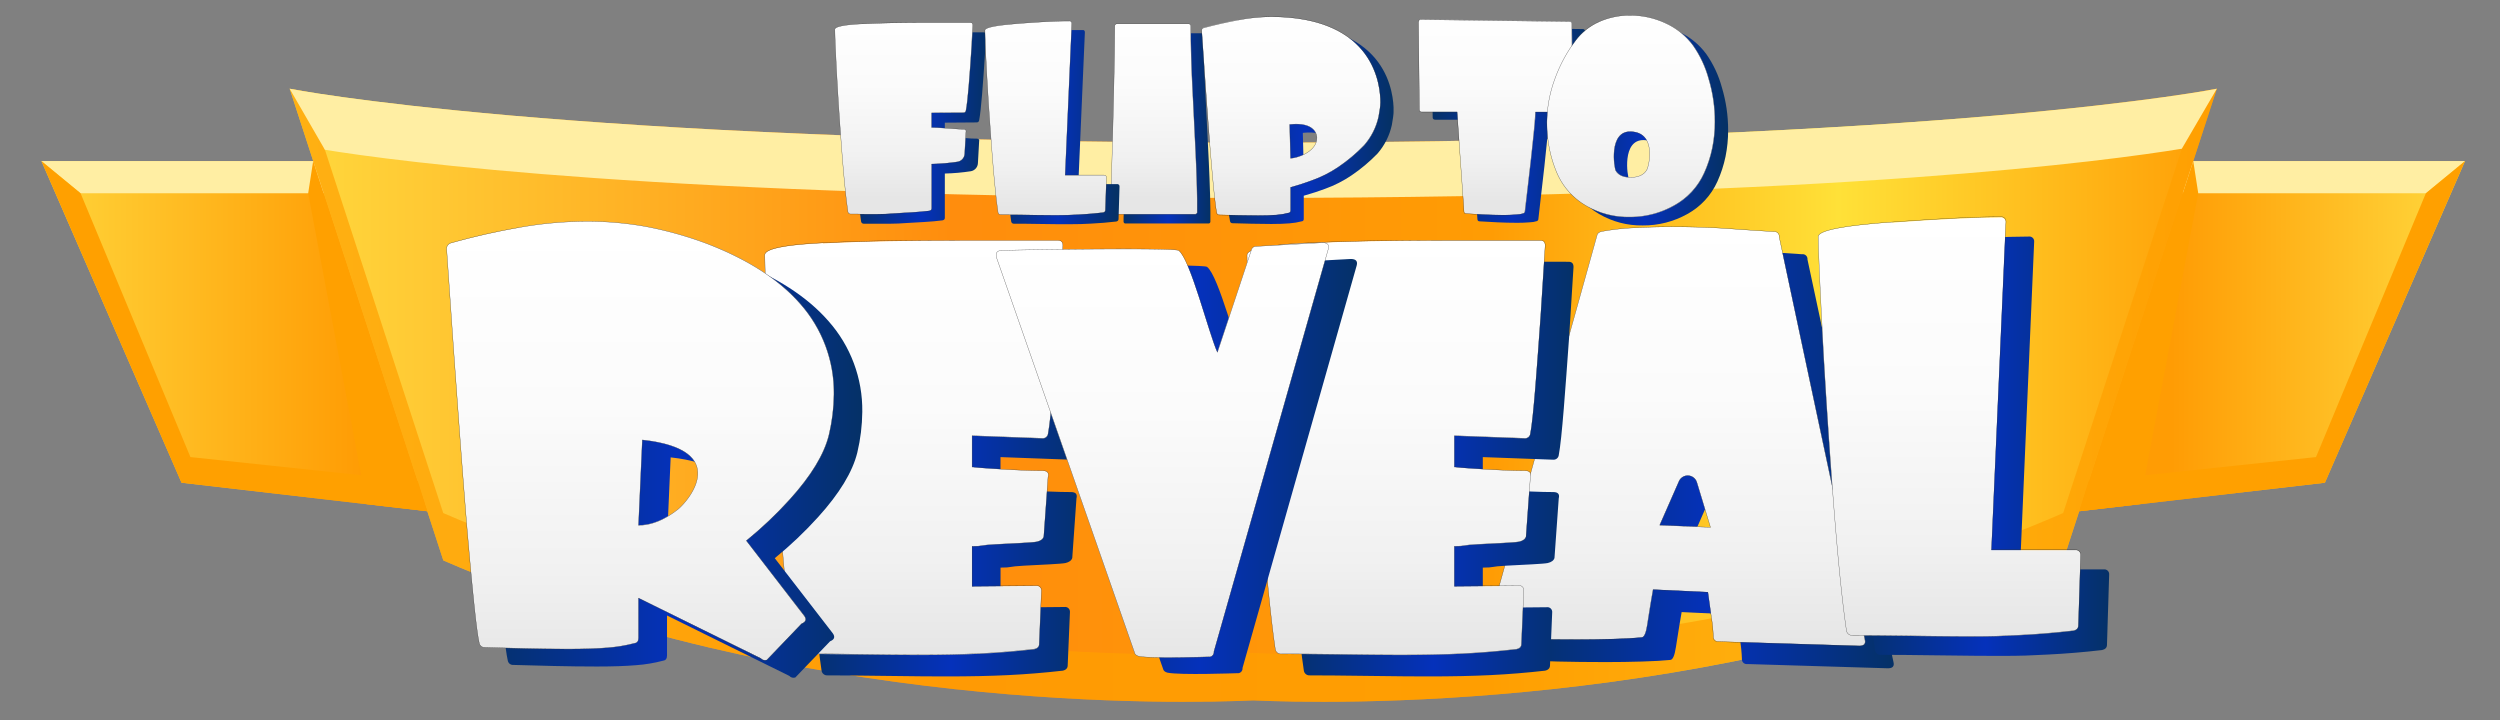 <svg xmlns="http://www.w3.org/2000/svg" xmlns:xlink="http://www.w3.org/1999/xlink" viewBox="0 0 958 276"><rect x="0" y="0" width="958" height="276" fill="#808080" stroke="none"/><defs><style>.cls-1,.cls-25{fill:none;}.cls-2{isolation:isolate;}.cls-3{clip-path:url(#clip-path);}.cls-4{fill:url(#linear-gradient);}.cls-5{clip-path:url(#clip-path-2);}.cls-6{fill:url(#linear-gradient-2);}.cls-7{clip-path:url(#clip-path-3);}.cls-8{fill:url(#linear-gradient-3);}.cls-9{opacity:0.7;}.cls-17,.cls-9{mix-blend-mode:multiply;}.cls-10{clip-path:url(#clip-path-4);}.cls-11{fill:#ffa000;}.cls-12{mix-blend-mode:overlay;}.cls-13{clip-path:url(#clip-path-5);}.cls-14{fill:#ffeea3;}.cls-15{clip-path:url(#clip-path-6);}.cls-16{clip-path:url(#clip-path-7);}.cls-18{clip-path:url(#clip-path-8);}.cls-19{clip-path:url(#clip-path-9);}.cls-20{clip-path:url(#clip-path-10);}.cls-21{clip-path:url(#clip-path-11);}.cls-22{fill:url(#linear-gradient-4);}.cls-23{clip-path:url(#clip-path-12);}.cls-24{fill:url(#linear-gradient-5);}.cls-25{stroke:#333;stroke-linejoin:round;stroke-width:0.11px;}.cls-26{clip-path:url(#clip-path-13);}.cls-27{fill:url(#linear-gradient-6);}.cls-28{clip-path:url(#clip-path-14);}.cls-29{fill:url(#linear-gradient-7);}.cls-30{clip-path:url(#clip-path-15);}.cls-31{fill:url(#linear-gradient-8);}.cls-32{clip-path:url(#clip-path-16);}.cls-33{fill:url(#linear-gradient-9);}.cls-34{clip-path:url(#clip-path-17);}.cls-35{fill:url(#linear-gradient-10);}.cls-36{clip-path:url(#clip-path-18);}.cls-37{fill:url(#linear-gradient-11);}.cls-38{clip-path:url(#clip-path-19);}.cls-39{fill:url(#linear-gradient-12);}.cls-40{clip-path:url(#clip-path-20);}.cls-41{fill:url(#linear-gradient-13);}.cls-42{clip-path:url(#clip-path-21);}.cls-43{fill:url(#linear-gradient-14);}.cls-44{clip-path:url(#clip-path-22);}.cls-45{fill:url(#linear-gradient-15);}.cls-46{clip-path:url(#clip-path-23);}.cls-47{fill:url(#linear-gradient-16);}.cls-48{clip-path:url(#clip-path-24);}.cls-49{fill:url(#linear-gradient-17);}.cls-50{clip-path:url(#clip-path-25);}.cls-51{fill:url(#linear-gradient-18);}.cls-52{clip-path:url(#clip-path-26);}.cls-53{fill:url(#linear-gradient-19);}.cls-54{clip-path:url(#clip-path-27);}.cls-55{fill:url(#linear-gradient-20);}.cls-56{clip-path:url(#clip-path-28);}.cls-57{fill:url(#linear-gradient-21);}.cls-58{clip-path:url(#clip-path-29);}.cls-59{fill:url(#linear-gradient-22);}.cls-60{clip-path:url(#clip-path-30);}.cls-61{fill:url(#linear-gradient-23);}.cls-62{clip-path:url(#clip-path-31);}.cls-63{fill:url(#linear-gradient-24);}.cls-64{clip-path:url(#clip-path-32);}.cls-65{fill:url(#linear-gradient-25);}.cls-66{clip-path:url(#clip-path-33);}.cls-67{fill:url(#linear-gradient-26);}.cls-68{clip-path:url(#clip-path-34);}.cls-69{fill:url(#linear-gradient-27);}</style><clipPath id="clip-path"><polygon class="cls-1" points="15.87 61.72 69.56 184.98 193.57 199.37 134.59 61.72 15.87 61.72"/></clipPath><linearGradient id="linear-gradient" x1="-300.19" y1="1590.63" x2="-299.19" y2="1590.63" gradientTransform="matrix(936.69, 0, 0, -936.69, 281191.76, 1490067.51)" gradientUnits="userSpaceOnUse"><stop offset="0" stop-color="#ffd83d"/><stop offset="0.14" stop-color="#ff9c04"/><stop offset="0.88" stop-color="#ff9c04"/><stop offset="1" stop-color="#ffd83d"/></linearGradient><clipPath id="clip-path-2"><polygon class="cls-1" points="825.87 61.72 766.88 199.37 890.9 184.98 944.59 61.72 825.87 61.72"/></clipPath><linearGradient id="linear-gradient-2" x1="-300.19" y1="1590.63" x2="-299.19" y2="1590.63" gradientTransform="matrix(936.69, 0, 0, -936.69, 281191.8, 1490067.7)" xlink:href="#linear-gradient"/><clipPath id="clip-path-3"><path class="cls-1" d="M480.23,54.67C213.46,54.45,111,34,111,34l58.89,180.76c135,58.69,283.3,54.88,310.37,53.62,27.07,1.26,175.38,5.07,310.37-53.62L849.49,34S747,54.45,480.23,54.67"/></clipPath><linearGradient id="linear-gradient-3" x1="-300.24" y1="1590.8" x2="-299.24" y2="1590.8" gradientTransform="matrix(738.52, 0, 0, -738.52, 221846.8, 1174991.35)" gradientUnits="userSpaceOnUse"><stop offset="0" stop-color="#ffd83d"/><stop offset="0.34" stop-color="#ff8d0d"/><stop offset="0.62" stop-color="#ff9c04"/><stop offset="0.8" stop-color="#ffe138"/><stop offset="1" stop-color="#ff9c04"/></linearGradient><clipPath id="clip-path-4"><rect class="cls-1" x="110.96" y="33.98" width="738.54" height="234.95"/></clipPath><clipPath id="clip-path-5"><rect class="cls-1" x="110.96" y="33.98" width="738.54" height="41.86"/></clipPath><clipPath id="clip-path-6"><rect class="cls-1" x="15.87" y="61.72" width="108.16" height="12.35"/></clipPath><clipPath id="clip-path-7"><rect class="cls-1" x="836.43" y="61.72" width="108.16" height="12.35"/></clipPath><clipPath id="clip-path-8"><rect class="cls-1" x="796.74" y="61.72" width="147.85" height="134.19"/></clipPath><clipPath id="clip-path-9"><rect class="cls-1" x="118.09" y="61.72" width="45.63" height="134.19"/></clipPath><clipPath id="clip-path-10"><rect class="cls-1" x="796.74" y="61.72" width="45.63" height="134.19"/></clipPath><clipPath id="clip-path-11"><path class="cls-1" d="M646.92,209.89l7.34-16.76a3.66,3.66,0,0,1,6.91.43l5.2,17.14ZM637,96a95.38,95.38,0,0,0-12.47,1.42c-1,.28-1.54.75-1.67,1.43L580.68,250.24q-.63,2.65,2.1,2.65,6.08.41,14.15.61t18.55.21q6.91,0,13.73-.21c4.54-.13,8.14-.34,10.79-.61,1,0,1.71-1.63,2.21-4.89s.94-6.11,1.36-8.56l.84-4.89,21,1q.63,4.49,1.36,9.58a58.14,58.14,0,0,1,.73,7.33,1.83,1.83,0,0,0,2.1,2l53.87,1.63c1.82,0,2.52-.81,2.1-2.44L692.62,99.42a1.83,1.83,0,0,0-2.1-2q-7.12-.41-17.19-1.12t-22-.71q-7.12,0-14.36.41"/></clipPath><linearGradient id="linear-gradient-4" x1="-301.24" y1="1594.09" x2="-300.24" y2="1594.09" gradientTransform="matrix(145.08, 0, 0, -145.08, 44284.78, 231448.21)" gradientUnits="userSpaceOnUse"><stop offset="0" stop-color="#053166"/><stop offset="0.52" stop-color="#0531bb"/><stop offset="1" stop-color="#053166"/></linearGradient><clipPath id="clip-path-12"><path class="cls-1" d="M636,201.24l7.35-16.76a3.66,3.66,0,0,1,6.91.44l5.19,17.14ZM626.11,87.3a93.68,93.68,0,0,0-12.47,1.42c-1,.28-1.54.75-1.68,1.43L569.75,241.56c-.42,1.76.28,2.65,2.1,2.65q6.07.4,14.15.62t18.55.21q6.91,0,13.73-.2c4.54-.13,8.14-.34,10.79-.6,1,0,1.71-1.63,2.21-4.89s.94-6.12,1.36-8.56.7-4.08.85-4.9l21,1c.41,3,.87,6.19,1.35,9.59a58.14,58.14,0,0,1,.73,7.33,1.83,1.83,0,0,0,2.1,2l53.87,1.66c1.82,0,2.52-.82,2.1-2.45L681.76,90.79a1.83,1.83,0,0,0-2.09-2q-7.14-.41-17.19-1.13t-22-.72h-.09q-7.1,0-14.27.4"/></clipPath><linearGradient id="linear-gradient-5" x1="-296.31" y1="1591.12" x2="-295.31" y2="1591.12" gradientTransform="matrix(0.08, -160.6, -160.6, -0.08, 256204.12, -47212.82)" gradientUnits="userSpaceOnUse"><stop offset="0" stop-color="#e6e6e6"/><stop offset="0.22" stop-color="#f1f1f1"/><stop offset="0.59" stop-color="#fbfbfb"/><stop offset="1" stop-color="#fff"/></linearGradient><clipPath id="clip-path-13"><path class="cls-1" d="M381.89,100.22q-33.54,0-55.65,1.12t-22.33,4.59q0,6.52,1.37,32.81t4.08,63q2.73,36.69,5.46,55.23a2.13,2.13,0,0,0,2.3,1.83q7.75,0,22.85.21t22.64.2q13.41,0,23.79-.51T407.26,257c1.25-.27,1.88-1,1.88-2L410,234.6a1.83,1.83,0,0,0-2.09-2l-24.5.24V217.51c4.61,0,2.59-.41,9.09-.75s14.3-.67,15.76-1,2.34-1,2.63-1.94L412.5,191c.41-1.63-.28-2.44-2.1-2.44q-6.91,0-19.7-.82c-8.53-.54-5.91-.58-7.31-.58v-12l27,1a2,2,0,0,0,2.1-1.64c1.26-6.52,2.58-26.08,4-45.51q.63-9.59,1.68-26.7,0-2-1.89-2Z"/></clipPath><linearGradient id="linear-gradient-6" x1="-301.57" y1="1595.19" x2="-300.57" y2="1595.19" gradientTransform="matrix(114.24, 0, 0, -114.24, 34756.39, 182417.82)" xlink:href="#linear-gradient-4"/><clipPath id="clip-path-14"><path class="cls-1" d="M315.38,93.14q-22.11,1.11-22.32,4.58,0,6.52,1.34,32.81t4.06,63q2.71,36.69,5.43,55.24a2.13,2.13,0,0,0,2.3,1.83q7.76,0,22.85.21t22.64.22q13.41,0,23.79-.5t20.86-1.72c1.25-.27,1.89-.95,1.89-2l.84-20.31a1.82,1.82,0,0,0-2.09-2l-24.49.23V209.34c4.61,0,2.59-.41,9.09-.74s14.3-.67,15.77-1,2.33-1,2.62-1.94l1.64-22.83c.42-1.63-.28-2.44-2.09-2.44q-6.93,0-19.71-.83c-8.52-.54-5.91-.58-7.3-.58V167l27,1a2,2,0,0,0,2.1-1.64c1.26-6.52,2.59-26.08,4-45.51q.64-9.57,1.69-26.7c0-1.36-.63-2-1.88-2H369.93q-32.79,0-54.55,1.09"/></clipPath><linearGradient id="linear-gradient-7" x1="-296.27" y1="1591.13" x2="-295.27" y2="1591.13" gradientTransform="matrix(0.08, -158.97, -158.97, -0.08, 253319.68, -46721.53)" xlink:href="#linear-gradient-5"/><clipPath id="clip-path-15"><path class="cls-1" d="M566.71,100.22q-33.54,0-55.66,1.12t-22.32,4.59q0,6.52,1.36,32.81t4.09,63q2.73,36.69,5.45,55.23a2.14,2.14,0,0,0,2.31,1.83q7.74,0,22.85.21t22.63.2q13.41,0,23.79-.51T592.07,257c1.26-.27,1.89-1,1.89-2l.84-20.31a1.83,1.83,0,0,0-2.1-2l-24.49.24V217.51c4.61,0,2.58-.41,9.08-.75s14.3-.67,15.77-1,2.34-1,2.62-1.94L597.31,191c.42-1.63-.28-2.44-2.09-2.44q-6.93,0-19.71-.82c-8.52-.54-5.91-.58-7.3-.58v-12l27,1a2,2,0,0,0,2.09-1.64c1.26-6.52,2.59-26.08,4-45.51q.63-9.59,1.67-26.7c0-1.36-.63-2-1.88-2Z"/></clipPath><linearGradient id="linear-gradient-8" x1="-301.57" y1="1595.19" x2="-300.57" y2="1595.19" gradientTransform="matrix(114.24, 0, 0, -114.24, 34941.21, 182417.82)" xlink:href="#linear-gradient-4"/><clipPath id="clip-path-16"><path class="cls-1" d="M500.2,93.14q-22.11,1.11-22.33,4.58,0,6.52,1.35,32.81t4.06,63q2.7,36.69,5.42,55.24a2.14,2.14,0,0,0,2.31,1.83q7.75,0,22.85.21t22.63.22q13.43,0,23.79-.5t20.86-1.72q1.89-.4,1.89-2l.85-20.31a1.83,1.83,0,0,0-2.1-2l-24.49.23V209.34c4.61,0,2.59-.41,9.08-.74s14.31-.67,15.77-1,2.34-1,2.62-1.94l1.64-22.83c.42-1.63-.28-2.44-2.09-2.44q-6.92,0-19.7-.83c-8.53-.54-5.91-.58-7.31-.58V167l27,1a2,2,0,0,0,2.09-1.64c1.27-6.52,2.6-26.08,4-45.51q.63-9.57,1.69-26.7,0-2-1.89-2H554.75q-32.81,0-54.55,1.09"/></clipPath><linearGradient id="linear-gradient-9" x1="-296.27" y1="1591.13" x2="-295.27" y2="1591.13" gradientTransform="matrix(0.08, -158.97, -158.97, -0.08, 253504.5, -46721.53)" xlink:href="#linear-gradient-5"/><clipPath id="clip-path-17"><path class="cls-1" d="M736,92.55q-28,2-28.41,5.51,0,6.52,1.37,32.91t4.09,63q2.72,36.59,5.44,55.13a2.14,2.14,0,0,0,2.3,1.83q7.76,0,22.86.21t22.63.2c9,0,11.45-.17,18.36-.51s13.87-.91,20.86-1.73q1.89-.41,1.89-2l.84-26.9a1.83,1.83,0,0,0-2.1-2H774.06l5.43-125.55a1.83,1.83,0,0,0-2.1-2q-13.41,0-41.39,2"/></clipPath><linearGradient id="linear-gradient-10" x1="-301.79" y1="1595.89" x2="-300.79" y2="1595.89" gradientTransform="matrix(100.63, 0, 0, -100.63, 31077.79, 160772.97)" xlink:href="#linear-gradient-4"/><clipPath id="clip-path-18"><path class="cls-1" d="M725.14,85.14q-28,2-28.4,5.49,0,6.53,1.35,32.91t4,63q2.7,36.58,5.42,55.14a2.14,2.14,0,0,0,2.31,1.83q7.74,0,22.85.21t22.63.22c8.95,0,11.45-.17,18.36-.5s13.88-.91,20.86-1.72c1.26-.27,1.89-1,1.89-2l.86-26.9a1.84,1.84,0,0,0-2.11-2l-32.06,0,5.49-125.54a1.83,1.83,0,0,0-2.1-2h-.11q-13.42,0-41.29,2"/></clipPath><linearGradient id="linear-gradient-11" x1="-296.31" y1="1591.12" x2="-295.31" y2="1591.12" gradientTransform="matrix(0.08, -160.81, -160.81, -0.08, 256638.24, -47278.37)" xlink:href="#linear-gradient-5"/><clipPath id="clip-path-19"><path class="cls-1" d="M257,175.27c34.22,3.75,17.85,23.16,13.66,26.55q-7.77,6.12-15.1,6.12ZM209.9,93.91a262.51,262.51,0,0,0-26.41,6,2.24,2.24,0,0,0-1.47,2.24q1.26,18.14,2.51,36.07,3.15,44.24,5.24,69.71,3.36,39.12,4.82,45.24a2,2,0,0,0,2.1,1.63l15.62.41q8.07.19,16.45.2,9,0,15-.51a55.87,55.87,0,0,0,10.37-1.73c1-.13,1.47-.81,1.47-2V235.86L302.46,259a2.17,2.17,0,0,0,2.31.61l13.31-13.86q2.51-1,1.05-3.06l-22.24-28.79a150.79,150.79,0,0,0,16.55-15.69q12.38-13.66,15.1-24.87a70.49,70.49,0,0,0,1.89-15.49,51.34,51.34,0,0,0-13-34.85Q305.27,109.09,282,100.12a142.15,142.15,0,0,0-23.58-6.62,128.73,128.73,0,0,0-22.74-1.94,149,149,0,0,0-25.78,2.35"/></clipPath><linearGradient id="linear-gradient-12" x1="-301.21" y1="1593.99" x2="-300.21" y2="1593.99" gradientTransform="matrix(148.41, 0, 0, -148.41, 44884.8, 236740.32)" xlink:href="#linear-gradient-4"/><clipPath id="clip-path-20"><path class="cls-1" d="M246.14,168.58c34.22,3.77,17.83,23.17,13.64,26.56q-7.75,6.11-15.1,6.11ZM199.05,87.19a265.44,265.44,0,0,0-26.42,6,2.24,2.24,0,0,0-1.47,2.24q1.25,18.15,2.5,36.08,3.14,44.24,5.21,69.7,3.33,39.14,4.8,45.25a2,2,0,0,0,2.09,1.63l15.61.42c5.39.13,10.87.21,16.46.21q9,0,15-.5a58,58,0,0,0,10.38-1.73c1-.14,1.46-.82,1.47-2V229.17l46.86,23.11a2.17,2.17,0,0,0,2.31.61L307.15,239q2.52-1,1.05-3.06L286,207.18a150.22,150.22,0,0,0,16.57-15.69q12.38-13.65,15.11-24.86a71.15,71.15,0,0,0,1.9-15.49,51.37,51.37,0,0,0-13-34.85q-12.17-13.87-35.42-22.85a141.29,141.29,0,0,0-23.58-6.63,127.77,127.77,0,0,0-22.74-2h-.09a149.92,149.92,0,0,0-25.69,2.33"/></clipPath><linearGradient id="linear-gradient-13" x1="-296.47" y1="1591.07" x2="-295.47" y2="1591.07" gradientTransform="matrix(0.08, -168.11, -168.11, -0.08, 267751.17, -49454.73)" xlink:href="#linear-gradient-5"/><clipPath id="clip-path-21"><path class="cls-1" d="M492.22,100.63a1.79,1.79,0,0,0-1.88,1.43l-12.95,39.15C474,133.74,467,105.6,462.53,102.26c-1.6-1.18-63.55-.27-67.74,0-1.81,0-2.51.89-2.09,2.65l53,151.43c.13.68.7,1.16,1.68,1.43,5,1,26.09.2,26.66.2a1.82,1.82,0,0,0,2.09-2l43.77-154.29q.63-2.45-2.31-2.44Z"/></clipPath><linearGradient id="linear-gradient-14" x1="-301.41" y1="1594.65" x2="-300.41" y2="1594.65" gradientTransform="matrix(127.42, 0, 0, -127.42, 38799.38, 203374.77)" xlink:href="#linear-gradient-4"/><clipPath id="clip-path-22"><path class="cls-1" d="M481.37,94.4a1.81,1.81,0,0,0-1.89,1.43l-13,39.15c-3.36-7.48-10.34-35.62-14.85-39-1.59-1.19-63.54-.3-67.73,0q-2.73,0-2.1,2.64l52.92,151.46c.13.68.7,1.15,1.68,1.43,5,.95,26.1.21,26.66.21a1.82,1.82,0,0,0,2.09-2L509,95.43q.63-2.45-2.31-2.44Z"/></clipPath><linearGradient id="linear-gradient-15" x1="-296.27" y1="1591.13" x2="-295.27" y2="1591.13" gradientTransform="matrix(0.08, -159.05, -159.05, -0.08, 253532.06, -46742.57)" xlink:href="#linear-gradient-5"/><clipPath id="clip-path-23"><path class="cls-1" d="M361,12.36q-15.52,0-25.75.52T324.93,15q0,3,.63,15.19t1.89,29.14q1.26,17,2.52,25.56a1,1,0,0,0,1.07.84h1.74c1.23,0,2.54,0,3.93,0s2.86,0,4.41,0q2.91,0,6.65-.29c2.49-.18,9.53-.44,13.41-1,.59-.12.88-.44.88-.94v-17a78.06,78.06,0,0,0,10-.89,3.28,3.28,0,0,0,2.68-3.11l.46-8.25c.19-.75-.13-1.13-1-1.13-2.13,0-1.31,0-5.26-.29s-6.24-.38-6.88-.38V47l12.14-.09a.91.91,0,0,0,1-.75c.78-4,1.52-14.43,2.23-25.31.06-1.88.19-4.37.39-7.45,0-.69-.29-1-.87-1Z"/></clipPath><linearGradient id="linear-gradient-16" x1="-303.4" y1="1601.21" x2="-302.4" y2="1601.21" gradientTransform="matrix(52.86, 0, 0, -52.86, 16363.18, 84691.83)" xlink:href="#linear-gradient-4"/><clipPath id="clip-path-24"><path class="cls-1" d="M330.23,9.14Q320,9.65,319.9,11.26q0,3,.63,15.18t1.87,29.14q1.26,17,2.51,25.56A1,1,0,0,0,326,82h1.75c1.22,0,2.53,0,3.93.05s2.86,0,4.41,0c1.94,0,4.15-.1,6.64-.28s9.54-.45,13.42-1c.58-.13.87-.44.87-.94v-17A78.34,78.34,0,0,0,367,62a3.28,3.28,0,0,0,2.67-3.11l.47-8.24c.19-.76-.13-1.14-1-1.14-2.14,0-1.32,0-5.26-.29s-6.24-.38-6.88-.38V43.27l12.14-.08a.91.91,0,0,0,1-.76c.78-4,1.53-14.43,2.24-25.3q.11-2.83.4-7.45c0-.69-.3-1-.88-1H355.51q-15.19,0-25.28.51"/></clipPath><linearGradient id="linear-gradient-17" x1="-291.93" y1="1592.45" x2="-290.93" y2="1592.45" gradientTransform="matrix(0.04, -73.46, -73.46, -0.04, 117345.52, -21306.06)" xlink:href="#linear-gradient-5"/><clipPath id="clip-path-25"><path class="cls-1" d="M433.17,12.74a.85.85,0,0,0-1,.94q0,8.4-.39,25.42t-.87,33l-.39,12.64a.85.85,0,0,0,1,.94h31.33a.85.85,0,0,0,1-.94q0-9.26-.63-22.54t-1.26-25.51q-.63-12.22-.63-23a.85.85,0,0,0-1-.94Z"/></clipPath><linearGradient id="linear-gradient-18" x1="-305.4" y1="1607.82" x2="-304.4" y2="1607.82" gradientTransform="matrix(33.27, 0, 0, -33.27, 10590.95, 53539.31)" xlink:href="#linear-gradient-4"/><clipPath id="clip-path-26"><path class="cls-1" d="M427.18,10.1q0,8.39-.4,25.41t-.89,33q-.19,6.32-.4,12.64a.85.85,0,0,0,1,.94l31.33,0a.85.85,0,0,0,1-.95q0-9.24-.62-22.53t-1.25-25.51q-.61-12.22-.62-23a.84.84,0,0,0-1-.94H428.15c-.65,0-1,.31-1,.94"/></clipPath><linearGradient id="linear-gradient-19" x1="-291.87" y1="1592.47" x2="-290.87" y2="1592.47" gradientTransform="matrix(0.04, -72.9, -72.9, -0.04, 116542.91, -21137.04)" xlink:href="#linear-gradient-5"/><clipPath id="clip-path-27"><path class="cls-1" d="M395.59,12.46q-12.94.94-13.14,2.54c0,2,.21,7.09.63,15.24s1.05,17.85,1.89,29.14,1.68,19.79,2.52,25.51a1,1,0,0,0,1.07.84c2.39,0,5.92,0,10.57.1s8.15.09,10.48.09c4.14,0,5.29-.08,8.49-.23s6.42-.43,9.65-.8c.59-.13.88-.45.88-1L429,71.49a.85.85,0,0,0-1-.94H413.21l2.51-58.09a.85.85,0,0,0-1-1q-6.21,0-19.16,1"/></clipPath><linearGradient id="linear-gradient-20" x1="-303.86" y1="1602.73" x2="-302.86" y2="1602.73" gradientTransform="matrix(46.57, 0, 0, -46.57, 14531.78, 74680.13)" xlink:href="#linear-gradient-4"/><clipPath id="clip-path-28"><path class="cls-1" d="M390.57,9q-12.94.93-13.14,2.54,0,3,.62,15.23t1.88,29.14q1.24,16.94,2.5,25.51a1,1,0,0,0,1.07.85q3.58,0,10.58.1c4.65.06,8.14.1,10.47.1,4.14,0,5.3-.08,8.5-.23s6.41-.43,9.65-.8c.58-.13.87-.44.87-.94l.4-12.45c0-.63-.33-.94-1-.94H408.16L410.7,9a.85.85,0,0,0-1-.95h-.06q-6.21,0-19.1.94"/></clipPath><linearGradient id="linear-gradient-21" x1="-292.04" y1="1592.42" x2="-291.03" y2="1592.42" gradientTransform="matrix(0.04, -74.41, -74.41, -0.04, 118901.9, -21588.27)" xlink:href="#linear-gradient-5"/><clipPath id="clip-path-29"><path class="cls-1" d="M499.24,50.91c10-1.08,10.45,4.31,10.44,5.06,0,5.56-7.84,7.89-10.11,7.89Zm-19.79-40q-6.65,1.21-13.24,3a1,1,0,0,0-.68,1q.59,8.4,1.16,16.69,1.46,20.48,2.43,32.26,1.54,18.11,2.23,20.93a.91.91,0,0,0,1,.75l7.22.19q3.73.1,7.62.1,4.17,0,6.94-.24a26.34,26.34,0,0,0,4.79-.8c.46-.06.68-.38.68-.94V75c3.11-.88,5.82-1.76,8.15-2.64a45.24,45.24,0,0,0,10.19-5.18,62.8,62.8,0,0,0,9.89-8.3,24.66,24.66,0,0,0,5.53-11c.19-1.06.35-2.06.48-3a17.81,17.81,0,0,0,.2-2.5c0-5.91-1.85-32.72-42-32.72a69.16,69.16,0,0,0-12.56,1.23"/></clipPath><linearGradient id="linear-gradient-22" x1="-302.63" y1="1598.66" x2="-301.63" y2="1598.66" gradientTransform="matrix(68.48, 0, 0, -68.48, 21188.53, 109519.61)" xlink:href="#linear-gradient-4"/><clipPath id="clip-path-30"><path class="cls-1" d="M494.2,47.7c10-1.08,10.44,4.31,10.44,5.06,0,5.57-7.85,7.88-10.11,7.88ZM474.43,7.63q-6.65,1.23-13.24,3a1,1,0,0,0-.68,1q.57,8.4,1.15,16.69,1.45,20.47,2.41,32.26,1.55,18.1,2.22,20.93a.91.91,0,0,0,1,.76l7.23.19c2.49.07,5,.1,7.61.1q4.17,0,6.94-.23a26.61,26.61,0,0,0,4.8-.8c.45-.06.68-.38.68-.94V71.77c3.11-.88,5.82-1.76,8.15-2.64A44.82,44.82,0,0,0,512.86,64a61.86,61.86,0,0,0,9.89-8.29,24.59,24.59,0,0,0,5.54-11q.29-1.6.48-3a17.92,17.92,0,0,0,.2-2.5c0-5.91-1.83-32.73-42-32.75h0a69.61,69.61,0,0,0-12.53,1.22"/></clipPath><linearGradient id="linear-gradient-23" x1="-292.22" y1="1592.36" x2="-291.22" y2="1592.36" gradientTransform="matrix(0.04, -76.2, -76.2, -0.04, 121841.99, -22123.67)" xlink:href="#linear-gradient-5"/><clipPath id="clip-path-31"><path class="cls-1" d="M548.61,11.38,549,44.93c0,.63.32.94,1,.94h13.48c0,.89,2.66,37,2.66,38,0,.63.29.95.87.95,2,.12,4.25.25,6.74.37s5.06.19,7.71.19c1.62,0,3.18-.06,4.71-.19a9.6,9.6,0,0,0,2.81-.47.92.92,0,0,0,.53-.85c.84-7.35,3.94-33.25,3.94-38h13.29c.65,0,1-.31,1-.94l-.35-32.79a.85.85,0,0,0-1-1l-56.74-.75c-.65,0-1,.31-1,.94"/></clipPath><linearGradient id="linear-gradient-24" x1="-303.05" y1="1600.04" x2="-302.05" y2="1600.04" gradientTransform="matrix(59.03, 0, 0, -59.03, 18437.84, 94500.85)" xlink:href="#linear-gradient-4"/><clipPath id="clip-path-32"><path class="cls-1" d="M543.59,8.37l.33,33.55a.85.85,0,0,0,1,.95h13.48c0,.88,2.64,37,2.64,38,0,.63.29.95.87.95,2,.12,4.25.25,6.74.38s5.06.19,7.72.19c1.61,0,3.18-.06,4.7-.19a9.52,9.52,0,0,0,2.81-.47.9.9,0,0,0,.54-.84c.84-7.36,4-33.25,4-38h13.29c.65,0,1-.31,1-.94l-.33-32.79a.85.85,0,0,0-1-.95l-56.74-.78a.85.85,0,0,0-1,.94"/></clipPath><linearGradient id="linear-gradient-25" x1="-292.09" y1="1592.4" x2="-291.09" y2="1592.4" gradientTransform="matrix(0.04, -74.97, -74.97, -0.04, 119971.32, -21757.14)" xlink:href="#linear-gradient-5"/><clipPath id="clip-path-33"><path class="cls-1" d="M624.27,68.76c-.7-1.14-2.83-15.28,5.64-15.08,10.07.24,7,13.11,6.25,14.51q-1.63,3-6.33,3c-2.68,0-4.54-.82-5.56-2.48M617.9,11.61a22.82,22.82,0,0,0-9.16,7.3,56.36,56.36,0,0,0-8,15,49.61,49.61,0,0,0-2.93,16.78,48.91,48.91,0,0,0,.87,9,46.28,46.28,0,0,0,2.59,9A26.63,26.63,0,0,0,612.77,82a32,32,0,0,0,16.68,4.39A34.39,34.39,0,0,0,646.61,82a26.71,26.71,0,0,0,11.5-12.45A45.61,45.61,0,0,0,661.22,60a50.12,50.12,0,0,0,1-10.06,56.69,56.69,0,0,0-2.4-16.45,40.82,40.82,0,0,0-6-12.82,27,27,0,0,0-10.49-8.49,31.86,31.86,0,0,0-13.56-3,29,29,0,0,0-11.84,2.43"/></clipPath><linearGradient id="linear-gradient-26" x1="-302.79" y1="1599.2" x2="-301.79" y2="1599.2" gradientTransform="matrix(64.42, 0, 0, -64.42, 20102.32, 103061.7)" xlink:href="#linear-gradient-4"/><clipPath id="clip-path-34"><path class="cls-1" d="M619.22,65.49c-.7-1.14-2.82-15.28,5.64-15.08,10.08.25,7,13.12,6.25,14.52q-1.64,3-6.33,3c-2.68,0-4.54-.83-5.56-2.49M612.87,8.34a22.75,22.75,0,0,0-9.15,7.29,56.1,56.1,0,0,0-8,15,48.56,48.56,0,0,0-2.08,25.74,46.28,46.28,0,0,0,2.59,9,26.68,26.68,0,0,0,11.49,13.45,32.06,32.06,0,0,0,16.68,4.39,34.28,34.28,0,0,0,17.16-4.42,26.71,26.71,0,0,0,11.51-12.44,45.25,45.25,0,0,0,3.12-9.58,50.12,50.12,0,0,0,1-10.06A56.68,56.68,0,0,0,654.8,30.2a41,41,0,0,0-6-12.83,27,27,0,0,0-10.49-8.49,31.87,31.87,0,0,0-13.57-3,29.06,29.06,0,0,0-11.84,2.42"/></clipPath><linearGradient id="linear-gradient-27" x1="-292.33" y1="1592.33" x2="-291.33" y2="1592.33" gradientTransform="matrix(0.04, -77.24, -77.24, -0.04, 123622.03, -22433.56)" xlink:href="#linear-gradient-5"/></defs><title>game-title</title><g class="cls-2"><g id="Layer_1" data-name="Layer 1"><g class="cls-3"><rect class="cls-4" x="15.87" y="61.72" width="177.71" height="137.65"/></g><g class="cls-5"><rect class="cls-6" x="766.89" y="61.72" width="177.71" height="137.65"/></g><g class="cls-7"><rect class="cls-8" x="110.97" y="33.99" width="738.52" height="239.45"/></g><g class="cls-9"><g class="cls-10"><path class="cls-11" d="M849.49,34,790.6,214.74c-135,58.72-283.3,54.9-310.37,53.63-27.07,1.27-175.38,5.09-310.38-53.63L111,34s2,.4,6.26,1.09L169.85,196.6c135,58.71,283.31,54.9,310.38,53.63,27.07,1.27,175.38,5.08,310.37-53.63L843.23,35.07c4.24-.69,6.26-1.09,6.26-1.09"/></g></g><g class="cls-12"><g class="cls-13"><path class="cls-14" d="M849.49,34,836.07,57c-27.65,4.48-129.62,18.67-355.84,18.86C254,75.66,152.14,61.87,124.5,57.39L111,34S213.47,54.46,480.23,54.67C747,54.46,849.49,34,849.49,34"/></g></g><g class="cls-12"><g class="cls-15"><polygon class="cls-14" points="15.87 61.72 30.88 74.07 124.03 74.07 120 61.72 15.87 61.72"/></g></g><g class="cls-12"><g class="cls-16"><polygon class="cls-14" points="944.59 61.72 929.58 74.07 836.43 74.07 840.46 61.72 944.59 61.72"/></g></g><g class="cls-17"><polygon class="cls-11" points="15.87 61.72 69.56 184.98 163.72 195.91 160.12 184.41 72.97 175.15 30.88 74.07 15.87 61.72"/></g><g class="cls-17"><g class="cls-18"><polygon class="cls-11" points="944.59 61.72 890.9 184.98 796.74 195.91 800.34 184.41 887.49 175.15 929.58 74.07 944.59 61.72"/></g></g><g class="cls-17"><g class="cls-19"><polygon class="cls-11" points="120 61.72 118.09 74.07 140.5 193.21 163.72 195.91 120 61.72"/></g></g><g class="cls-17"><g class="cls-20"><polygon class="cls-11" points="840.46 61.72 842.37 74.07 819.95 193.21 796.74 195.91 840.46 61.72"/></g></g><g class="cls-21"><rect class="cls-22" x="580.26" y="95.55" width="145.68" height="160.6"/></g><g class="cls-23"><rect class="cls-24" x="569.29" y="86.86" width="145.76" height="160.71"/></g><path class="cls-25" d="M714.6,245.09c.42,1.63-.28,2.45-2.1,2.45l-53.87-1.66a1.83,1.83,0,0,1-2.1-2,58,58,0,0,0-.73-7.33c-.48-3.4-.94-6.6-1.35-9.59l-21-1c-.14.82-.43,2.45-.84,4.9s-.88,5.3-1.37,8.56-1.23,4.88-2.21,4.88c-2.65.27-6.25.48-10.79.61s-9.12.2-13.73.2q-10.49,0-18.55-.21t-14.15-.62c-1.82,0-2.52-.89-2.1-2.65L612,90.15c.14-.68.7-1.16,1.68-1.43a93.68,93.68,0,0,1,12.47-1.42q7.23-.4,14.36-.4,12,0,22,.72t17.19,1.13a1.83,1.83,0,0,1,2.09,2Zm-59.14-43-5.19-17.13a3.66,3.66,0,0,0-6.91-.44L636,201.23Z"/><g class="cls-26"><rect class="cls-27" x="303.91" y="100.22" width="114.24" height="158.97"/></g><g class="cls-28"><rect class="cls-29" x="293.02" y="92.02" width="114.32" height="159.03"/></g><path class="cls-25" d="M407.3,94.1q-1.05,17.12-1.69,26.7c-1.41,19.43-2.74,39-4,45.51a2,2,0,0,1-2.1,1.64l-27-1v12c1.39,0-1.22,0,7.3.58s15.09.83,19.7.83c1.82,0,2.52.81,2.1,2.44L400,205.65c-.29.95-1.16,1.6-2.63,1.94s-9.26.67-15.76,1-4.48.74-9.09.74v15.29L397,224.4a1.82,1.82,0,0,1,2.09,2l-.85,20.31c0,1.09-.63,1.77-1.88,2q-10.49,1.22-20.86,1.72t-23.79.5q-7.55,0-22.64-.22t-22.85-.21a2.13,2.13,0,0,1-2.3-1.84q-2.73-18.54-5.43-55.23t-4.06-63q-1.35-26.29-1.34-32.81.21-3.47,22.32-4.58T371,92.05h34.38C406.67,92.06,407.3,92.74,407.3,94.1Z"/><g class="cls-30"><rect class="cls-31" x="488.73" y="100.22" width="114.24" height="158.97"/></g><g class="cls-32"><rect class="cls-33" x="477.83" y="92.02" width="114.32" height="159.03"/></g><path class="cls-25" d="M592.12,94.1q-1.07,17.12-1.69,26.7c-1.41,19.43-2.74,39-4,45.51a2,2,0,0,1-2.09,1.64l-27-1v12c1.4,0-1.22,0,7.31.58s15.09.83,19.7.83c1.81,0,2.51.81,2.09,2.44l-1.64,22.83c-.28.95-1.15,1.6-2.62,1.94s-9.27.67-15.77,1-4.47.74-9.08.74v15.29l24.49-.23a1.83,1.83,0,0,1,2.1,2L583,246.75q0,1.63-1.89,2-10.49,1.22-20.86,1.72t-23.79.5q-7.54,0-22.63-.22T491,250.58a2.14,2.14,0,0,1-2.31-1.84q-2.71-18.54-5.42-55.23t-4.06-63q-1.35-26.29-1.35-32.81.21-3.47,22.33-4.58t55.66-1.09h34.37Q592.12,92.06,592.12,94.1Z"/><g class="cls-34"><rect class="cls-35" x="707.59" y="90.51" width="100.64" height="160.81"/></g><g class="cls-36"><rect class="cls-37" x="696.7" y="83.09" width="100.66" height="160.86"/></g><path class="cls-25" d="M797.31,212.76l-.85,26.9c0,1.08-.63,1.77-1.89,2q-10.49,1.22-20.86,1.72c-6.91.33-9.41.51-18.36.5q-7.54,0-22.63-.22t-22.85-.21a2.14,2.14,0,0,1-2.31-1.83q-2.71-18.56-5.42-55.14t-4-63q-1.37-26.39-1.35-32.91.42-3.47,28.4-5.49t41.4-2a1.83,1.83,0,0,1,2.1,2L763.15,210.7l32.06,0A1.83,1.83,0,0,1,797.31,212.76Z"/><g class="cls-38"><rect class="cls-39" x="182.02" y="91.56" width="148.41" height="168.27"/></g><g class="cls-40"><rect class="cls-41" x="171.12" y="84.82" width="148.47" height="168.38"/></g><path class="cls-25" d="M317.65,166.63q-2.73,11.2-15.11,24.86A150.22,150.22,0,0,1,286,207.18L308.2,236q1.47,2-1.05,3.06l-13.31,13.85a2.17,2.17,0,0,1-2.31-.61l-46.86-23.11v15.28c0,1.22-.49,1.9-1.47,2a58,58,0,0,1-10.38,1.73q-6,.5-15,.5c-5.59,0-11.07-.08-16.46-.21l-15.61-.42a2,2,0,0,1-2.09-1.63q-1.47-6.12-4.8-45.25-2.09-25.47-5.21-69.7-1.24-17.94-2.5-36.08a2.24,2.24,0,0,1,1.47-2.24,265.44,265.44,0,0,1,26.42-6,148.94,148.94,0,0,1,25.78-2.33,127.77,127.77,0,0,1,22.74,2,141.29,141.29,0,0,1,23.58,6.63q23.27,9,35.42,22.85a51.37,51.37,0,0,1,13,34.85A71.08,71.08,0,0,1,317.65,166.63Zm-71.51,2-1.46,32.67q7.33,0,15.1-6.11C264,191.75,280.36,172.35,246.14,168.58Z"/><g class="cls-42"><rect class="cls-43" x="392.28" y="99.21" width="128.03" height="159.51"/></g><g class="cls-44"><rect class="cls-45" x="381.38" y="92.96" width="128.11" height="159.54"/></g><path class="cls-25" d="M509,95.43,465.19,249.7a1.82,1.82,0,0,1-2.09,2c-.56,0-21.64.74-26.66-.21-1-.28-1.55-.75-1.68-1.43L381.84,98.63q-.63-2.64,2.1-2.64c4.19-.27,66.14-1.16,67.73,0,4.51,3.34,11.49,31.48,14.85,39l13-39.15a1.81,1.81,0,0,1,1.89-1.43L506.73,93Q509.67,93,509,95.43Z"/><g class="cls-46"><rect class="cls-47" x="324.93" y="12.36" width="52.86" height="73.46"/></g><g class="cls-48"><rect class="cls-49" x="319.88" y="8.62" width="52.9" height="73.48"/></g><path class="cls-25" d="M372.77,9.68q-.3,4.62-.4,7.45c-.71,10.87-1.46,21.34-2.24,25.3a.91.91,0,0,1-1,.76L357,43.26v5.57c.64,0,2.94.13,6.88.38s3.12.29,5.26.29c.84,0,1.16.38,1,1.14l-.47,8.24A3.28,3.28,0,0,1,367,62a78.34,78.34,0,0,1-10,.89v17c0,.5-.29.81-.87.94-3.88.5-10.93.76-13.42,1s-4.7.28-6.64.28c-1.55,0-3,0-4.42,0S329,82,327.73,82H326a1,1,0,0,1-1.07-.85q-1.25-8.58-2.51-25.56t-1.87-29.14q-.63-12.17-.63-15.19.11-1.59,10.33-2.11T356,8.63h15.9C372.47,8.64,372.77,9,372.77,9.68Z"/><g class="cls-50"><rect class="cls-51" x="430.55" y="12.74" width="33.27" height="72.9"/></g><g class="cls-52"><rect class="cls-53" x="425.47" y="9.15" width="33.31" height="72.93"/></g><path class="cls-25" d="M425.49,81.11q.19-6.31.4-12.64.5-15.93.89-33t.4-25.41c0-.63.32-.94,1-.94H455.3c.65,0,1,.31,1,.94q0,10.76.62,23t1.25,25.51q.63,13.29.62,22.54a.85.85,0,0,1-1,.94l-31.33,0A.85.85,0,0,1,425.49,81.11Z"/><g class="cls-54"><rect class="cls-55" x="382.45" y="11.51" width="46.57" height="74.41"/></g><g class="cls-56"><rect class="cls-57" x="377.41" y="8.08" width="46.58" height="74.43"/></g><path class="cls-25" d="M424,68.08l-.4,12.45c0,.5-.29.81-.87.94-3.24.37-6.45.64-9.66.8s-4.35.23-8.49.23c-2.33,0-5.82,0-10.47-.1s-8.19-.1-10.58-.1a1,1,0,0,1-1.07-.85q-1.24-8.58-2.5-25.51T378.05,26.8q-.63-12.21-.62-15.23Q377.63,10,390.57,9t19.15-.94a.86.86,0,0,1,1,.95l-2.54,58.09H423C423.64,67.14,424,67.45,424,68.08Z"/><g class="cls-58"><rect class="cls-59" x="465.53" y="9.63" width="68.48" height="76.2"/></g><g class="cls-60"><rect class="cls-61" x="460.49" y="6.4" width="68.51" height="76.23"/></g><path class="cls-25" d="M528.29,44.63a24.59,24.59,0,0,1-5.54,11A61.86,61.86,0,0,1,512.86,64a44.82,44.82,0,0,1-10.19,5.18q-3.5,1.32-8.15,2.64v8.87c0,.56-.23.88-.68.94a26.61,26.61,0,0,1-4.8.8q-2.78.23-6.94.23c-2.59,0-5.12,0-7.61-.1l-7.23-.19a.91.91,0,0,1-1-.75q-.68-2.83-2.22-20.94-1-11.79-2.41-32.25-.57-8.31-1.15-16.7a1,1,0,0,1,.68-1q6.58-1.79,13.24-3A69.93,69.93,0,0,1,487,6.41c40.15,0,42,26.84,42,32.75a17.92,17.92,0,0,1-.2,2.5Q528.58,43,528.29,44.63ZM494.2,47.7l.33,12.94c2.26,0,10.08-2.31,10.11-7.88C504.64,52,504.2,46.62,494.2,47.7Z"/><g class="cls-62"><rect class="cls-63" x="548.61" y="10.44" width="59.03" height="74.97"/></g><g class="cls-64"><rect class="cls-65" x="543.57" y="7.42" width="59.05" height="75.02"/></g><path class="cls-25" d="M602.6,42c0,.63-.32.94-1,.94H588.34c0,4.77-3.11,30.67-4,38a.9.9,0,0,1-.53.85,9.52,9.52,0,0,1-2.81.47c-1.52.13-3.09.19-4.7.19-2.66,0-5.23-.07-7.72-.19s-4.73-.26-6.74-.38c-.58,0-.87-.32-.87-.95,0-1.07-2.64-37.15-2.64-38H544.89c-.65,0-1-.31-1-.94l-.33-33.55a.85.85,0,0,1,1-.94l56.74.78a.85.85,0,0,1,1,.94Z"/><g class="cls-66"><rect class="cls-67" x="597.81" y="9.18" width="64.42" height="77.24"/></g><g class="cls-68"><rect class="cls-69" x="592.75" y="5.9" width="64.46" height="77.27"/></g><path class="cls-25" d="M596.22,65.31a46.28,46.28,0,0,1-2.59-9A48.66,48.66,0,0,1,595.7,30.6a56.41,56.41,0,0,1,8-15,22.75,22.75,0,0,1,9.15-7.29,28.9,28.9,0,0,1,11.84-2.42,31.87,31.87,0,0,1,13.57,3,27,27,0,0,1,10.49,8.49,41,41,0,0,1,6,12.83,56.68,56.68,0,0,1,2.39,16.45,50.12,50.12,0,0,1-1,10.06,45.25,45.25,0,0,1-3.12,9.58,26.71,26.71,0,0,1-11.51,12.44,34.28,34.28,0,0,1-17.16,4.42,32.06,32.06,0,0,1-16.68-4.39A26.68,26.68,0,0,1,596.22,65.31Zm23,.18c1,1.66,2.88,2.48,5.56,2.49q4.69,0,6.33-3c.77-1.4,3.83-14.27-6.25-14.52C616.4,50.21,618.52,64.35,619.22,65.49Z"/></g></g></svg>
